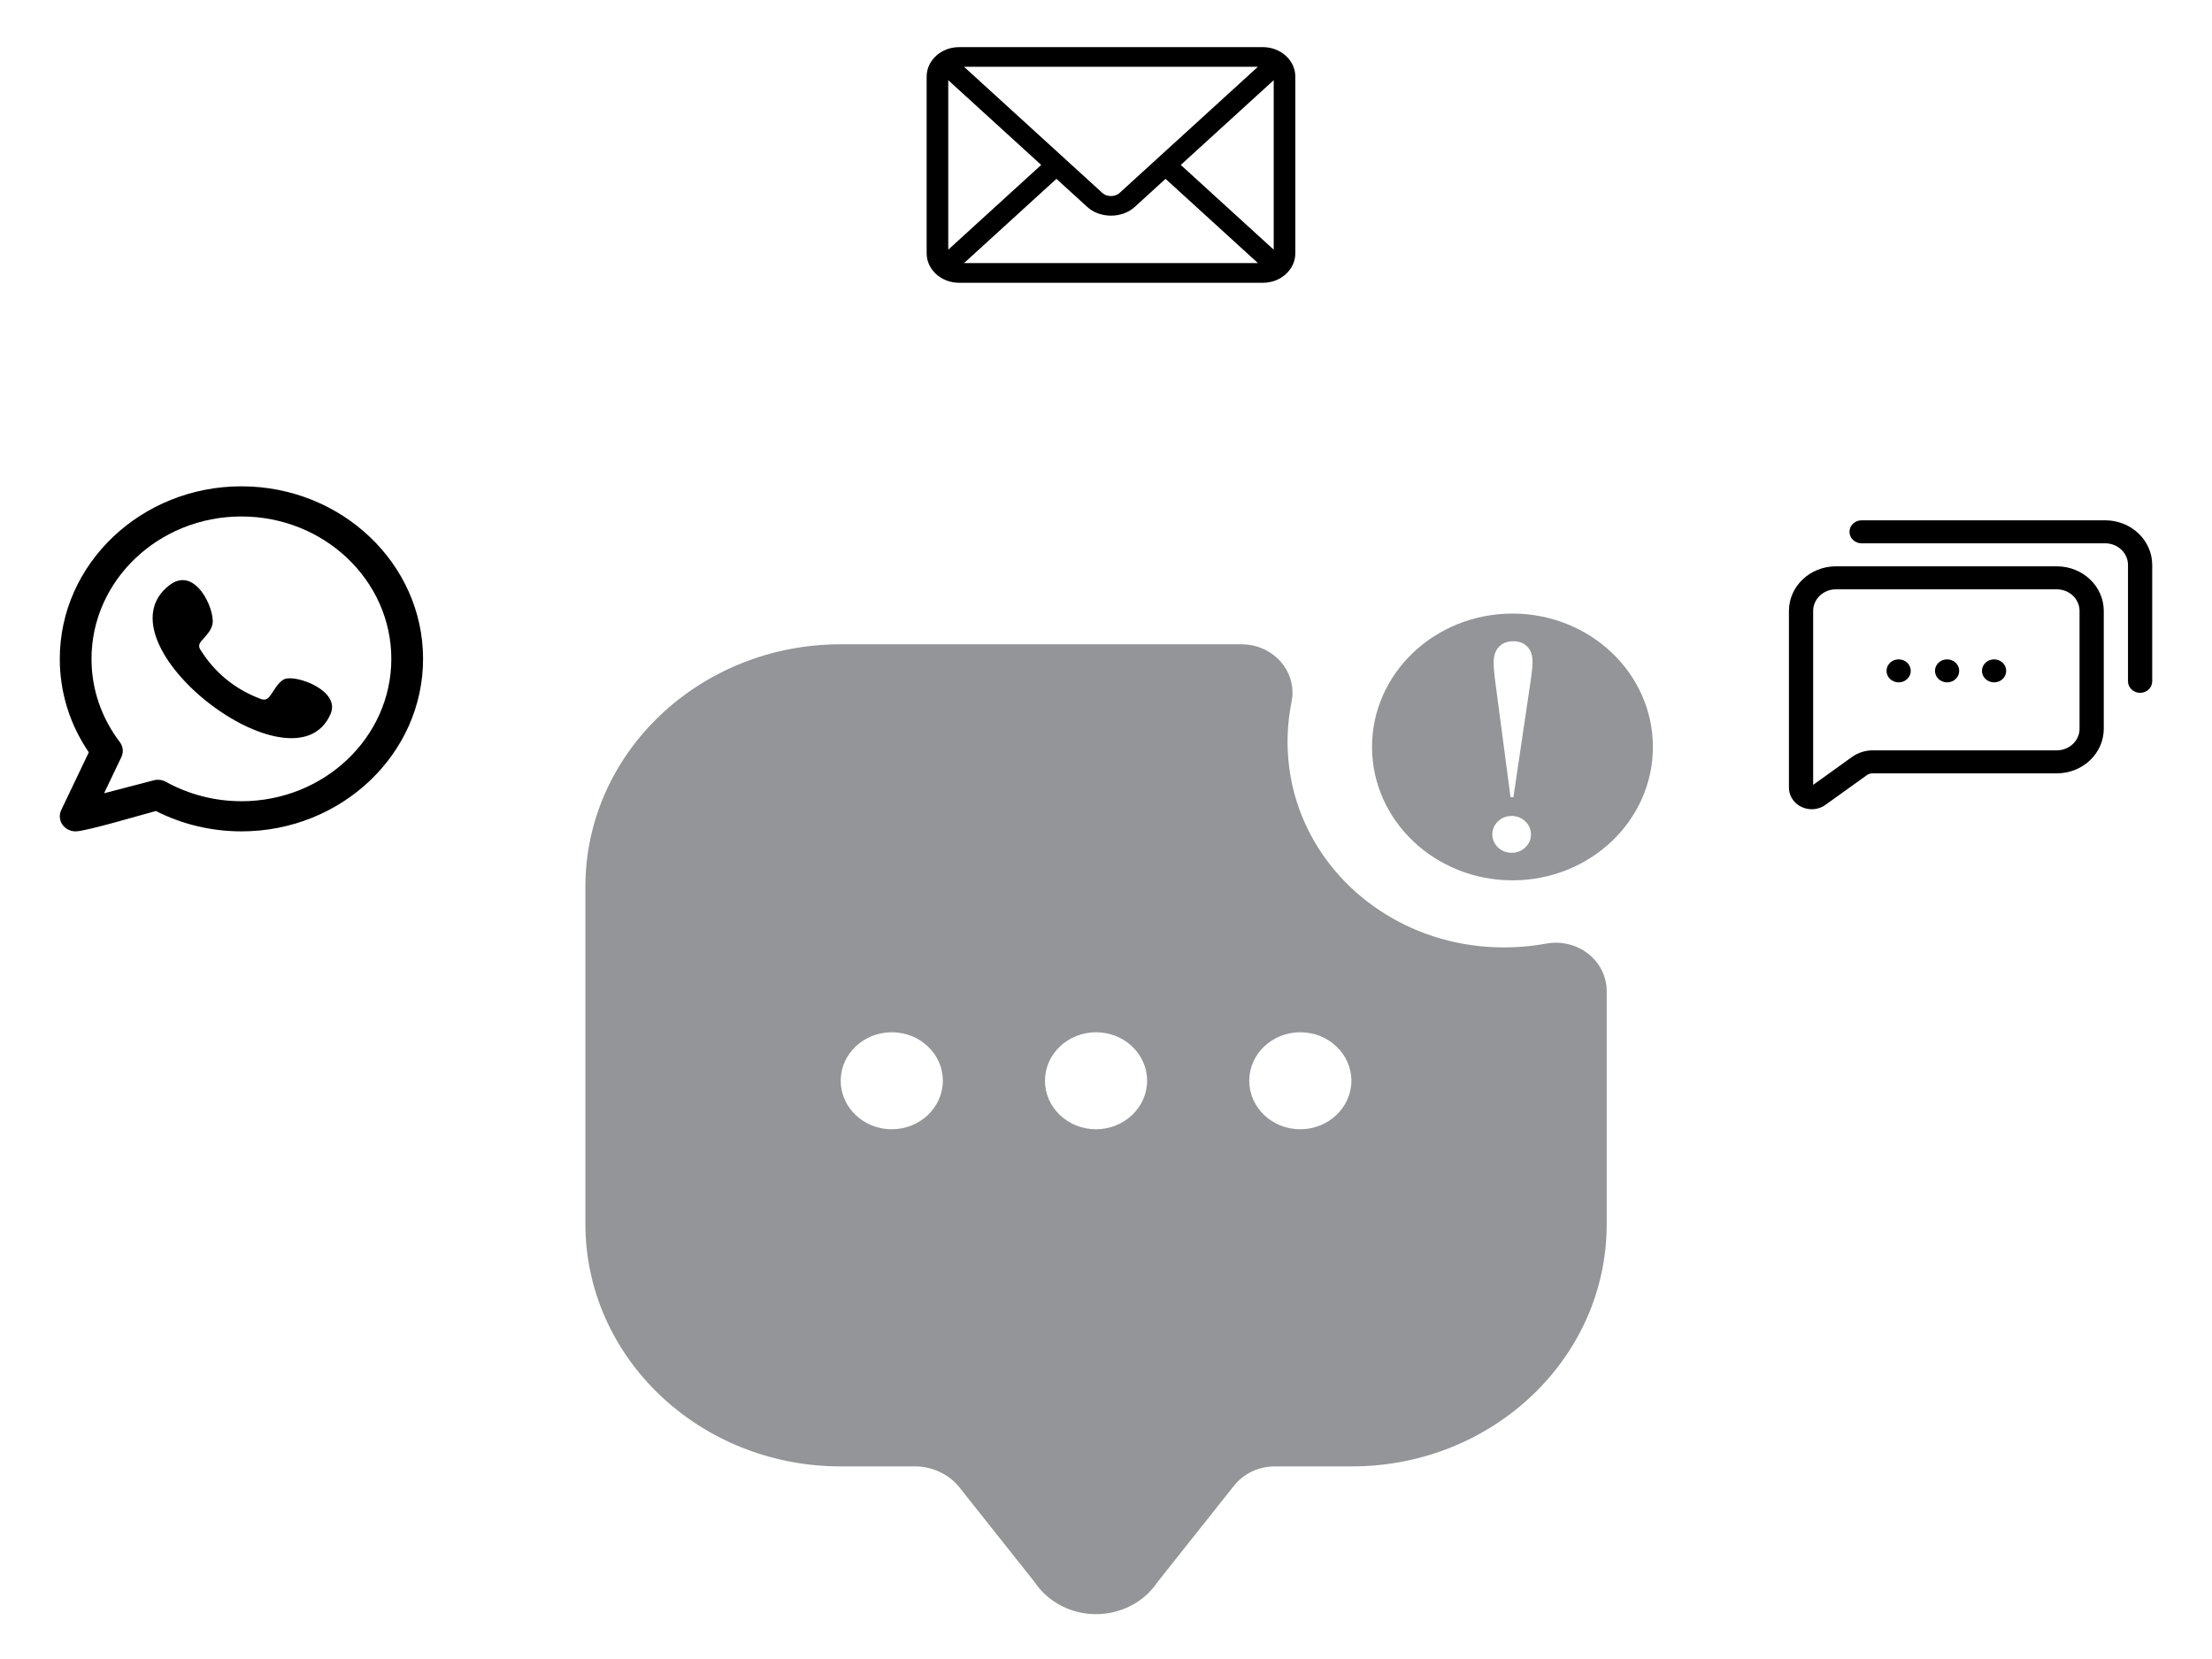 <svg width="800" height="600" viewBox="0 0 800 600" fill="none" xmlns="http://www.w3.org/2000/svg">
<path fill-rule="evenodd" clip-rule="evenodd" d="M102.995 245.574C100.507 246.542 98.917 250.234 97.31 252.122C96.481 253.09 95.496 253.237 94.226 252.753C84.896 249.225 77.742 243.309 72.593 235.153C71.721 233.889 71.876 232.888 72.93 231.715C74.485 229.975 76.438 227.998 76.861 225.651C77.794 220.465 70.658 204.374 61.233 211.669C34.105 232.667 106.485 288.348 119.548 258.235C123.245 249.701 107.124 243.974 103.004 245.574H102.995ZM87.315 289.768C77.716 289.768 68.282 287.347 60.014 282.76C58.684 282.022 57.086 281.825 55.6 282.211L37.639 286.896L43.894 273.808C44.749 272.028 44.524 269.952 43.323 268.368C36.628 259.556 33.094 249.159 33.094 238.287C33.094 209.888 57.414 186.79 87.315 186.79C117.215 186.79 141.526 209.888 141.526 238.287C141.526 266.686 117.206 289.776 87.315 289.776V289.768ZM87.315 175.885C51.09 175.893 21.622 203.882 21.622 238.279C21.622 250.382 25.241 262.009 32.118 272.093L22.14 292.968C21.215 294.896 21.552 297.153 22.995 298.761C24.101 299.992 25.708 300.673 27.367 300.673C31.064 300.673 51.246 294.65 56.377 293.313C65.872 298.137 76.516 300.673 87.315 300.673C123.53 300.673 153.008 272.684 153.008 238.279C153.008 203.874 123.539 175.885 87.315 175.885Z" fill="black"/>
<path d="M456.747 17.046H346.857C340.413 17.046 335.135 21.811 335.135 27.701V91.617C335.135 97.499 340.413 102.273 346.857 102.273H456.747C463.191 102.273 468.468 97.507 468.468 91.617V27.701C468.468 21.819 463.199 17.046 456.747 17.046ZM454.949 24.146C451.162 27.605 406.659 68.187 404.827 69.852C403.301 71.247 400.303 71.247 398.768 69.852L348.646 24.146H454.94H454.949ZM342.947 90.302V29L376.561 59.651L342.947 90.302ZM348.654 95.156L382.075 64.68L393.245 74.865C397.821 79.041 405.791 79.033 410.367 74.865L421.537 64.68L454.958 95.156H348.663H348.654ZM460.657 90.302L427.043 59.651L460.657 29V90.302Z" fill="black"/>
<path d="M655.182 292.664C650.673 292.64 647.018 289.169 646.992 284.886V220.916C647.018 212.038 654.586 204.842 663.943 204.817H743.864C753.229 204.817 760.832 212.013 760.858 220.916V263.552C760.858 272.446 753.281 279.667 743.908 279.692H677.256C676.495 279.692 675.761 279.929 675.156 280.356L660.133 291.13C658.699 292.139 656.962 292.672 655.182 292.672V292.664ZM663.943 213.138C659.433 213.162 655.779 216.633 655.753 220.916V283.852L669.895 273.702C672.02 272.2 674.603 271.388 677.256 271.371H743.864C748.409 271.371 752.098 267.868 752.098 263.552V220.916C752.072 216.633 748.417 213.162 743.908 213.138H663.943Z" fill="black"/>
<path d="M721.186 246.788C723.605 246.788 725.567 244.925 725.567 242.628C725.567 240.33 723.605 238.468 721.186 238.468C718.767 238.468 716.806 240.33 716.806 242.628C716.806 244.925 718.767 246.788 721.186 246.788Z" fill="black"/>
<path d="M704.193 246.788C706.612 246.788 708.573 244.925 708.573 242.628C708.573 240.33 706.612 238.468 704.193 238.468C701.774 238.468 699.813 240.33 699.813 242.628C699.813 244.925 701.774 246.788 704.193 246.788Z" fill="black"/>
<path d="M686.673 246.788C689.092 246.788 691.053 244.925 691.053 242.628C691.053 240.33 689.092 238.468 686.673 238.468C684.253 238.468 682.292 240.33 682.292 242.628C682.292 244.925 684.253 246.788 686.673 246.788Z" fill="black"/>
<path d="M773.998 250.571C771.579 250.571 769.618 248.708 769.618 246.41V204.276C769.592 199.993 765.938 196.522 761.428 196.497H673.273C670.854 196.497 668.893 194.634 668.893 192.337C668.893 190.039 670.854 188.177 673.273 188.177H761.428C770.776 188.201 778.352 195.389 778.378 204.276V246.41C778.378 248.708 776.417 250.571 773.998 250.571Z" fill="black"/>
<path d="M581.083 358.365C581.083 357.192 580.954 356.018 580.703 354.869C578.639 345.417 568.893 339.345 558.95 341.306C548.202 343.242 537.161 343.07 526.483 340.814C497.136 334.52 474.216 312.751 467.589 284.877C465.214 274.736 465.041 264.249 467.071 254.042C467.321 252.893 467.451 251.719 467.451 250.546C467.486 240.896 459.27 233.044 449.101 233.019H304.057C253.059 233.019 211.711 272.29 211.711 320.727V442.634C211.711 491.071 253.059 530.342 304.057 530.342H331.763C337.508 530.613 342.864 533.156 346.536 537.358L374.242 572.263C376.29 575.308 379.011 577.892 382.216 579.837C394.458 587.279 410.726 583.882 418.561 572.263L446.294 537.325C449.784 532.927 455.244 530.342 461.041 530.342H488.928C539.822 530.342 581.083 491.153 581.083 442.815V358.373V358.365ZM322.527 408.418C312.324 408.418 304.057 400.565 304.057 390.875C304.057 381.184 312.324 373.332 322.527 373.332C332.73 373.332 340.998 381.184 340.998 390.875C340.964 400.549 332.713 408.385 322.527 408.418ZM396.402 408.418C386.199 408.418 377.931 400.565 377.931 390.875C377.931 381.184 386.199 373.332 396.402 373.332C406.605 373.332 414.873 381.184 414.873 390.875C414.838 400.549 406.587 408.385 396.402 408.418ZM470.276 408.418C460.073 408.418 451.805 400.565 451.805 390.875C451.805 381.184 460.073 373.332 470.276 373.332C480.479 373.332 488.747 381.184 488.747 390.875C488.712 400.549 480.462 408.385 470.276 408.418Z" fill="#939598"/>
<path d="M547.001 221.909C518.95 221.909 496.211 243.506 496.211 270.149C496.237 296.775 518.958 318.364 547.001 318.388C575.053 318.388 597.792 296.792 597.792 270.149C597.792 243.506 575.053 221.909 547.001 221.909ZM551.641 306.474C550.276 307.77 548.634 308.419 546.708 308.419C544.781 308.419 543.14 307.77 541.775 306.474C540.41 305.178 539.727 303.619 539.727 301.789C539.727 299.959 540.41 298.351 541.775 297.054C543.14 295.758 544.781 295.11 546.708 295.11C548.634 295.11 550.276 295.758 551.641 297.054C553.006 298.351 553.688 299.926 553.688 301.789C553.688 303.651 553.006 305.178 551.641 306.474ZM553.576 246.279L547.347 288.324H546.31L540.893 247.379C540.436 244.015 540.202 241.422 540.202 239.592C540.202 237.179 540.833 235.3 542.103 233.947C543.373 232.593 545.118 231.92 547.347 231.92C549.464 231.92 551.14 232.576 552.392 233.889C553.645 235.202 554.267 237.015 554.267 239.313C554.267 240.921 554.034 243.243 553.576 246.271V246.279Z" fill="#939598"/>
</svg>

